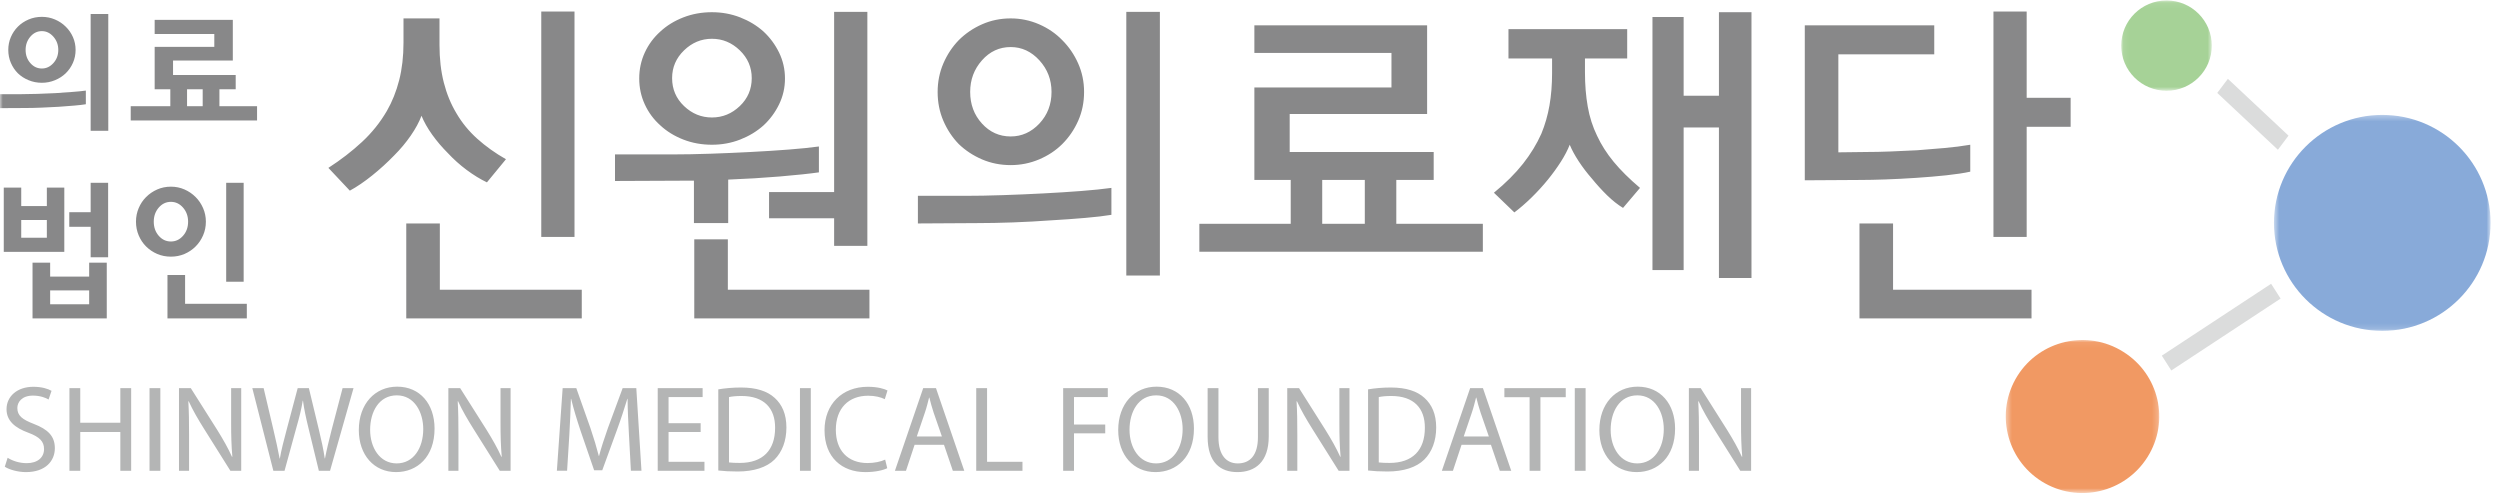 <svg xmlns="http://www.w3.org/2000/svg" xmlns:xlink="http://www.w3.org/1999/xlink" width="446" height="90" viewBox="0 0 446 90">
    <defs>
        <path id="gjrcd8uzva" d="M0.407 0.064L27.794 0.064 27.794 27.366 0.407 27.366z"/>
        <path id="5f76l2h73c" d="M0.572 0.321L39.216 0.321 39.216 38.846 0.572 38.846z"/>
        <path id="ifrkwi6aie" d="M0.078 0.08L16.238 0.08 16.238 16.194 0.078 16.194z"/>
        <path id="tuxhxb1dhg" d="M0 87.961L444.318 87.961 444.318 0.08 0 0.08z"/>
    </defs>
    <g fill="none" fill-rule="evenodd">
        <g>
            <g>
                <path fill="#DBDCDC" d="M395.556 16.579L397.456 14.063 408.27 24.2 406.375 26.719zM385.667 63.447L405.166 50.625 406.857 53.266 387.358 66.094z" transform="translate(-858 -964) translate(858 964)"/>
                <g transform="translate(-858 -964) translate(858 964)">
                    <g transform="translate(357.419 60.595)">
                        <mask id="3u1lr0ny2b" fill="#fff">
                            <use xlink:href="#gjrcd8uzva"/>
                        </mask>
                        <path fill="#F19963" d="M6.818 25.285C.438 21.282-1.515 12.863 2.486 6.467c4-6.382 12.475-8.329 18.864-4.312 6.44 4.003 8.373 12.403 4.338 18.802-4.014 6.384-12.458 8.33-18.87 4.328" mask="url(#3u1lr0ny2b)"/>
                    </g>
                    <g transform="translate(405.102 20.18)">
                        <mask id="x9gcbdfo5d" fill="#fff">
                            <use xlink:href="#5f76l2h73c"/>
                        </mask>
                        <path fill="#88AAD9" d="M.572 19.577C.572 8.94 9.231.32 19.897.32c10.669 0 19.32 8.62 19.32 19.256 0 10.643-8.651 19.269-19.32 19.269C9.231 38.846.572 30.22.572 19.576" mask="url(#x9gcbdfo5d)"/>
                    </g>
                    <g transform="translate(378.348)">
                        <mask id="25dve41s2f" fill="#fff">
                            <use xlink:href="#ifrkwi6aie"/>
                        </mask>
                        <path fill="#A6D297" d="M.078 8.137C.078 3.687 3.698.08 8.165.08c4.454 0 8.073 3.608 8.073 8.057 0 4.455-3.62 8.057-8.073 8.057-4.468 0-8.087-3.602-8.087-8.057" mask="url(#25dve41s2f)"/>
                    </g>
                    <mask id="p1txwy6e1h" fill="#fff">
                        <use xlink:href="#tuxhxb1dhg"/>
                    </mask>
                    <path fill="#888889" d="M96.563 42.266h5.928V2.052h-5.928v40.214zm-24.087-2.402h5.991v11.822h25.32v5.113h-31.31V39.864zm17.786-11.457l-3.395 4.127c-1.196-.573-2.4-1.314-3.613-2.215-1.215-.903-2.338-1.912-3.366-3.016-1.029-1.028-1.956-2.115-2.78-3.266-.823-1.148-1.46-2.28-1.913-3.384-.413 1.105-1.05 2.287-1.915 3.54-.865 1.251-1.853 2.43-2.964 3.54-1.235 1.273-2.543 2.463-3.923 3.571-1.378 1.107-2.707 2.012-3.983 2.71l-3.827-4.064c2.223-1.437 4.219-2.977 5.989-4.62 1.77-1.641 3.252-3.488 4.446-5.54.947-1.643 1.678-3.47 2.194-5.482.513-2.01.772-4.247.772-6.71V3.284h6.422v4.744c0 2.463.257 4.699.773 6.71.513 2.012 1.264 3.837 2.254 5.481.986 1.685 2.221 3.194 3.703 4.525 1.484 1.335 3.192 2.56 5.126 3.663zM148.809 38.938h-11.611v-4.677h11.61V2.118h5.929v41.748h-5.928v-4.928zm-24.952 3.757h5.991v8.992h25.26v5.111h-31.25V42.695zm3.15-21.736c1.894 0 3.55-.678 4.972-2.033 1.421-1.354 2.131-3.016 2.131-4.99 0-1.925-.71-3.58-2.13-4.955-1.422-1.374-3.079-2.062-4.972-2.062-1.894 0-3.55.688-4.97 2.062-1.423 1.376-2.133 3.03-2.133 4.955 0 1.974.71 3.636 2.133 4.99 1.42 1.355 3.076 2.033 4.97 2.033zm0-18.78c1.77 0 3.449.306 5.035.922 1.584.616 2.974 1.456 4.168 2.524 1.152 1.069 2.078 2.322 2.78 3.757.697 1.438 1.05 2.977 1.05 4.62 0 1.642-.353 3.18-1.05 4.615-.702 1.441-1.628 2.692-2.78 3.757-1.194 1.068-2.584 1.908-4.168 2.526-1.586.616-3.264.922-5.034.922-1.812 0-3.51-.306-5.095-.922-1.586-.618-2.955-1.458-4.107-2.526-1.194-1.065-2.12-2.316-2.778-3.757-.66-1.434-.99-2.973-.99-4.615 0-1.643.33-3.182.99-4.62.659-1.435 1.584-2.688 2.778-3.757 1.152-1.068 2.52-1.908 4.107-2.524 1.586-.616 3.283-.923 5.095-.923zm-3.21 30.047l-14.082.063v-4.74h10.253c2.058 0 4.31-.044 6.763-.124 2.447-.084 4.846-.187 7.193-.31 2.388-.122 4.642-.264 6.763-.43 2.12-.165 3.92-.349 5.405-.552v4.617c-1.731.245-4.068.49-7.01.739-2.945.246-6.001.43-9.173.553v7.76h-6.112v-7.576zM200.932 49.16h5.991V2.117h-5.99V49.16zm-13.34-32.76c0-2.176-.72-4.05-2.16-5.632-1.443-1.581-3.153-2.373-5.127-2.373-2.017 0-3.728.792-5.126 2.373-1.402 1.582-2.1 3.456-2.1 5.632 0 2.218.698 4.097 2.1 5.637 1.398 1.538 3.11 2.307 5.126 2.307 1.974 0 3.684-.769 5.127-2.307 1.44-1.54 2.16-3.419 2.16-5.637zm-20.317 0c0-1.804.34-3.497 1.017-5.078.68-1.582 1.596-2.966 2.75-4.158 1.193-1.19 2.584-2.135 4.166-2.832 1.586-.698 3.286-1.048 5.097-1.048 1.77 0 3.456.35 5.066 1.048 1.603.697 2.984 1.642 4.136 2.832 1.194 1.192 2.141 2.576 2.84 4.158.703 1.58 1.052 3.274 1.052 5.078 0 1.85-.35 3.563-1.051 5.145-.7 1.58-1.647 2.965-2.84 4.155-1.153 1.15-2.534 2.062-4.137 2.74-1.61.677-3.295 1.015-5.066 1.015-1.811 0-3.51-.338-5.097-1.014-1.582-.679-2.973-1.591-4.165-2.74-1.155-1.191-2.07-2.575-2.75-4.156-.679-1.582-1.018-3.294-1.018-5.145zm31 17.12v4.806c-1.234.205-2.798.389-4.69.55-1.896.167-3.935.308-6.116.435-2.222.16-4.478.287-6.762.367-2.286.082-4.414.123-6.394.123l-10.56.063v-4.928h8.401c2.057 0 4.313-.039 6.761-.123 2.45-.08 4.846-.184 7.195-.307 2.386-.123 4.642-.266 6.763-.43 2.121-.164 3.92-.35 5.403-.555zM235.883 39.924h7.599v-7.82h-7.599v7.82zm-5.618-7.82h-6.485V15.602h24.457V9.443H223.78V4.515h30.817v15.827H230.08v6.773h25.69v4.989H249.1v7.82h15.44v4.989h-50.577v-4.989h16.302v-7.82zM306.657 17.08V2.177h5.807V49.59h-5.807V22.745h-6.296v25.43h-5.562V3.037h5.562V17.08h6.296zm-29.766-6.65h-7.78V5.195h21.181v5.235h-7.533v2.463c0 2.215.164 4.257.496 6.126.327 1.869.884 3.602 1.664 5.203.743 1.6 1.729 3.151 2.964 4.649 1.237 1.499 2.803 3.049 4.695 4.65l-3.029 3.571c-.947-.575-1.891-1.325-2.84-2.246-.945-.925-1.85-1.921-2.717-2.987-.863-.987-1.645-2.011-2.345-3.078-.702-1.068-1.235-2.053-1.607-2.96-.37.948-.894 1.953-1.573 3.02-.682 1.067-1.452 2.135-2.319 3.202-.903 1.108-1.878 2.176-2.93 3.204-1.051 1.024-2.069 1.908-3.057 2.646l-3.646-3.51c2.102-1.722 3.83-3.45 5.19-5.172 1.356-1.724 2.448-3.511 3.273-5.358.659-1.601 1.143-3.284 1.45-5.051.307-1.763.463-3.694.463-5.786V10.43zM361.559 17.448h7.843v5.172h-7.843v19.645h-5.927V2.053h5.927v15.395zm-29.83 22.415h5.992v11.823h24.702v5.112H331.73V39.863zm19.765-14.041v4.805c-1.111.246-2.533.46-4.262.647-1.729.183-3.542.338-5.434.46-1.852.124-3.666.218-5.438.279-1.77.062-3.209.091-4.322.091l-10.063.061V4.515h23.095v5.173h-17.108v17.489l5.066-.063c1.235 0 2.632-.027 4.199-.09 1.566-.06 3.148-.13 4.757-.215 1.645-.123 3.28-.256 4.91-.403 1.624-.142 3.157-.336 4.6-.584zM16.173 23.339h3.144V2.499h-3.144v20.84zM9.523 6.542c-.582-.66-1.266-.99-2.054-.99-.808 0-1.49.33-2.055.99-.564.661-.846 1.447-.846 2.36 0 .928.282 1.712.846 2.353.565.645 1.247.966 2.055.966.788 0 1.472-.32 2.054-.966.583-.641.875-1.425.875-2.353 0-.913-.292-1.699-.875-2.36zm-7.588.08c.304-.713.725-1.338 1.262-1.874s1.173-.96 1.908-1.273c.735-.312 1.521-.47 2.364-.47.823 0 1.602.158 2.337.47.735.313 1.37.737 1.91 1.273.552.536.987 1.161 1.3 1.874.314.716.47 1.474.47 2.28 0 .82-.156 1.589-.47 2.3-.313.718-.748 1.341-1.3 1.879-.54.516-1.175.928-1.91 1.227-.735.305-1.514.46-2.337.46-.843 0-1.63-.155-2.364-.46-.735-.299-1.37-.711-1.908-1.227-.537-.538-.958-1.161-1.262-1.879-.306-.711-.457-1.48-.457-2.3 0-.806.151-1.564.457-2.28zm13.38 11.975c-.538.088-1.232.17-2.085.242-.85.07-1.766.145-2.752.211-1.004.057-2.015.106-3.037.149-1.02.045-1.96.068-2.82.068L0 19.293v-2.49h3.682c.893 0 1.887-.018 2.98-.055 1.095-.035 2.167-.08 3.226-.133 1.074-.072 2.086-.145 3.035-.215.948-.069 1.746-.15 2.391-.239v2.436zM33.37 18.947h2.79v-3.028h-2.79v3.028zm-5.778-3.028V8.364h10.639V6.06H27.592V3.542h13.942v7.26H30.87v2.572h11.178v2.545h-2.904v3.028h6.716v2.543H23.32v-2.543h7.065v-3.028h-2.793zM16.173 32.606h3.117v13.29h-3.117v-5.438h-3.815v-2.6h3.815v-5.252zM8.947 54.279h6.96v-2.467h-6.96v2.467zm0-7.42v2.488h6.96V46.86h3.14v9.94H5.803v-9.94h3.144zm-5.16-4.447h4.57V39.25h-4.57v3.162zm0-8.946v3.293h4.57v-3.293h3.115V44.93H.672V33.466h3.115zM40.352 50.26h3.117V32.607h-3.117v17.655zm-7.332-1.205v5.143h11.013v2.601H29.876v-7.744h3.144zm-.364-12.016c-.6-.686-1.322-1.03-2.163-1.03-.86 0-1.584.344-2.176 1.03-.59.69-.886 1.525-.886 2.506 0 1.001.296 1.84.886 2.518.592.68 1.316 1.02 2.176 1.02.841 0 1.563-.34 2.163-1.02.6-.678.901-1.517.901-2.518 0-.981-.302-1.816-.901-2.506zm-7.912.082c.323-.758.76-1.415 1.317-1.968.574-.573 1.237-1.024 1.988-1.354.75-.33 1.566-.497 2.444-.497.86 0 1.667.166 2.42.497.752.33 1.415.781 1.985 1.354.557.553 1 1.21 1.33 1.968.333.759.5 1.568.5 2.424 0 .876-.167 1.693-.5 2.451-.33.759-.773 1.418-1.33 1.97-.57.572-1.233 1.017-1.986 1.342-.752.318-1.558.479-2.419.479-.878 0-1.693-.16-2.444-.48-.751-.324-1.414-.77-1.988-1.34-.557-.553-.994-1.212-1.317-1.97-.322-.759-.485-1.576-.485-2.452 0-.856.163-1.665.485-2.424z" mask="url(#p1txwy6e1h)"/>
                    <path fill="#B4B5B5" d="M1.363 81.667c.855.546 2.084.962 3.4.962 1.952 0 3.095-1.026 3.095-2.518 0-1.354-.79-2.161-2.788-2.906-2.413-.876-3.905-2.144-3.905-4.2 0-2.298 1.91-4.002 4.783-4.002 1.492 0 2.61.348 3.247.721l-.528 1.552c-.46-.285-1.448-.7-2.785-.7-2.02 0-2.788 1.203-2.788 2.21 0 1.377.9 2.056 2.943 2.843 2.499.96 3.75 2.166 3.75 4.33 0 2.277-1.669 4.265-5.156 4.265-1.427 0-2.984-.436-3.774-.962l.506-1.595zM14.317 69.243L14.317 75.41 21.468 75.41 21.468 69.243 23.399 69.243 23.399 83.985 21.468 83.985 21.468 77.073 14.317 77.073 14.317 83.985 12.386 83.985 12.386 69.243zM26.675 83.985L28.605 83.985 28.605 69.243 26.675 69.243zM31.931 83.985V69.243h2.106l4.718 7.457c1.075 1.73 1.953 3.282 2.631 4.793l.067-.024c-.175-1.968-.218-3.763-.218-6.06v-6.166h1.798v14.742h-1.931l-4.695-7.48c-1.031-1.64-2.017-3.324-2.743-4.923l-.064.024c.107 1.859.131 3.63.131 6.08v6.299h-1.8zM48.765 83.985l-3.752-14.742h2.019l1.754 7.457c.44 1.837.835 3.677 1.098 5.096h.043c.241-1.464.702-3.214 1.206-5.118l1.974-7.435h1.996l1.8 7.48c.417 1.75.813 3.5 1.03 5.053h.045c.306-1.618.724-3.258 1.184-5.098l1.953-7.435h1.952l-4.189 14.742h-1.997l-1.865-7.68c-.46-1.88-.766-3.323-.964-4.81h-.045c-.241 1.464-.592 2.912-1.141 4.81l-2.106 7.68h-1.995zM66.03 76.678c0 3.172 1.712 5.993 4.739 5.993s4.738-2.776 4.738-6.122c0-2.956-1.535-6.019-4.717-6.019-3.18 0-4.76 2.934-4.76 6.148m11.494-.215c0 5.049-3.091 7.76-6.865 7.76-3.926 0-6.647-3.038-6.647-7.5 0-4.682 2.895-7.743 6.845-7.743 4.058 0 6.667 3.085 6.667 7.483M79.988 83.985V69.243h2.105l4.719 7.457c1.074 1.73 1.952 3.282 2.63 4.793l.067-.024c-.174-1.968-.217-3.763-.217-6.06v-6.166h1.797v14.742h-1.93l-4.696-7.48c-1.031-1.64-2.017-3.324-2.742-4.923l-.065.024c.108 1.859.131 3.63.131 6.08v6.299h-1.8zM112.202 77.508c-.11-2.056-.24-4.549-.24-6.362h-.046c-.525 1.704-1.117 3.563-1.864 5.6l-2.61 7.152h-1.448l-2.413-7.021c-.7-2.1-1.27-3.98-1.69-5.731h-.041c-.045 1.837-.157 4.286-.286 6.518l-.395 6.32h-1.823l1.031-14.742h2.435l2.523 7.132c.616 1.814 1.1 3.435 1.492 4.963h.045c.394-1.487.92-3.104 1.578-4.963l2.633-7.132h2.435l.921 14.742h-1.886l-.35-6.476zM124.997 77.073L119.271 77.073 119.271 82.388 125.676 82.388 125.676 83.985 117.338 83.985 117.338 69.242 125.348 69.242 125.348 70.839 119.271 70.839 119.271 75.497 124.997 75.497zM130.052 82.498c.485.064 1.184.088 1.93.088 4.1 0 6.296-2.277 6.296-6.257.023-3.48-1.953-5.686-5.989-5.686-.988 0-1.735.086-2.237.195v11.66zm-1.91-13.036c1.165-.197 2.545-.33 4.06-.33 2.743 0 4.696.657 5.988 1.837 1.339 1.206 2.105 2.909 2.105 5.295 0 2.407-.766 4.375-2.127 5.73-1.403 1.38-3.687 2.122-6.56 2.122-1.381 0-2.499-.066-3.465-.177V69.462zM142.714 83.985L144.647 83.985 144.647 69.243 142.714 69.243zM158.284 83.525c-.68.35-2.103.698-3.903.698-4.172 0-7.285-2.62-7.285-7.477 0-4.64 3.137-7.745 7.722-7.745 1.823 0 3.005.393 3.511.657l-.482 1.552c-.704-.35-1.735-.614-2.964-.614-3.466 0-5.77 2.213-5.77 6.082 0 3.63 2.086 5.928 5.662 5.928 1.184 0 2.368-.242 3.137-.612l.372 1.53zM168.034 77.861l-1.472-4.245c-.327-.962-.547-1.836-.765-2.69h-.047c-.22.854-.437 1.771-.745 2.666l-1.448 4.27h4.477zm-4.87 1.488l-1.538 4.636h-1.972l5.044-14.742h2.281l5.046 14.742h-2.038l-1.58-4.636h-5.242zM174.159 69.243L176.092 69.243 176.092 82.388 182.408 82.388 182.408 83.985 174.159 83.985zM189.668 69.243L197.631 69.243 197.631 70.838 191.601 70.838 191.601 75.736 197.172 75.736 197.172 77.312 191.601 77.312 191.601 83.985 189.668 83.985zM201.507 76.678c0 3.172 1.711 5.993 4.738 5.993s4.738-2.776 4.738-6.122c0-2.956-1.535-6.019-4.717-6.019-3.181 0-4.76 2.934-4.76 6.148M213 76.463c0 5.049-3.091 7.76-6.863 7.76-3.93 0-6.648-3.038-6.648-7.5 0-4.682 2.896-7.743 6.842-7.743 4.06 0 6.67 3.085 6.67 7.483M217.371 69.243v8.749c0 3.28 1.47 4.68 3.445 4.68 2.172 0 3.599-1.441 3.599-4.68v-8.75h1.929v8.619c0 4.527-2.394 6.362-5.593 6.362-3.029 0-5.31-1.702-5.31-6.298v-8.682h1.93zM229.643 83.985V69.243h2.107l4.713 7.457c1.078 1.73 1.954 3.282 2.635 4.793l.062-.024c-.172-1.968-.215-3.763-.215-6.06v-6.166h1.8v14.742h-1.932l-4.697-7.48c-1.03-1.64-2.015-3.324-2.738-4.923l-.069.024c.11 1.859.133 3.63.133 6.08v6.299h-1.8zM245.97 82.498c.485.064 1.185.088 1.93.088 4.103 0 6.296-2.277 6.296-6.257.024-3.48-1.95-5.686-5.987-5.686-.99 0-1.734.086-2.238.195v11.66zm-1.909-13.036c1.165-.197 2.545-.33 4.06-.33 2.743 0 4.695.657 5.987 1.837 1.341 1.206 2.108 2.909 2.108 5.295 0 2.407-.767 4.375-2.127 5.73-1.406 1.38-3.688 2.122-6.562 2.122-1.38 0-2.5-.066-3.466-.177V69.462zM265.61 77.861l-1.472-4.245c-.327-.962-.547-1.836-.766-2.69h-.043c-.222.854-.44 1.771-.747 2.666l-1.449 4.27h4.478zm-4.869 1.488l-1.539 4.636h-1.972l5.044-14.742h2.284l5.044 14.742h-2.039l-1.58-4.636h-5.242zM272.879 70.861L268.382 70.861 268.382 69.243 279.329 69.243 279.329 70.861 274.812 70.861 274.812 83.985 272.879 83.985zM280.942 83.985L282.873 83.985 282.873 69.243 280.942 69.243zM287.341 76.678c0 3.172 1.713 5.993 4.738 5.993 3.029 0 4.74-2.776 4.74-6.122 0-2.956-1.537-6.019-4.716-6.019-3.182 0-4.762 2.934-4.762 6.148m11.494-.215c0 5.049-3.092 7.76-6.864 7.76-3.93 0-6.645-3.038-6.645-7.5 0-4.682 2.893-7.743 6.84-7.743 4.06 0 6.669 3.085 6.669 7.483M301.297 83.985V69.243h2.107l4.715 7.457c1.076 1.73 1.952 3.282 2.633 4.793l.064-.024c-.174-1.968-.217-3.763-.217-6.06v-6.166h1.8v14.742h-1.932l-4.697-7.48c-1.029-1.64-2.015-3.324-2.738-4.923l-.067.024c.108 1.859.132 3.63.132 6.08v6.299h-1.8z" mask="url(#p1txwy6e1h)"/>
                </g>
            </g>
        </g>
    </g>
</svg>
